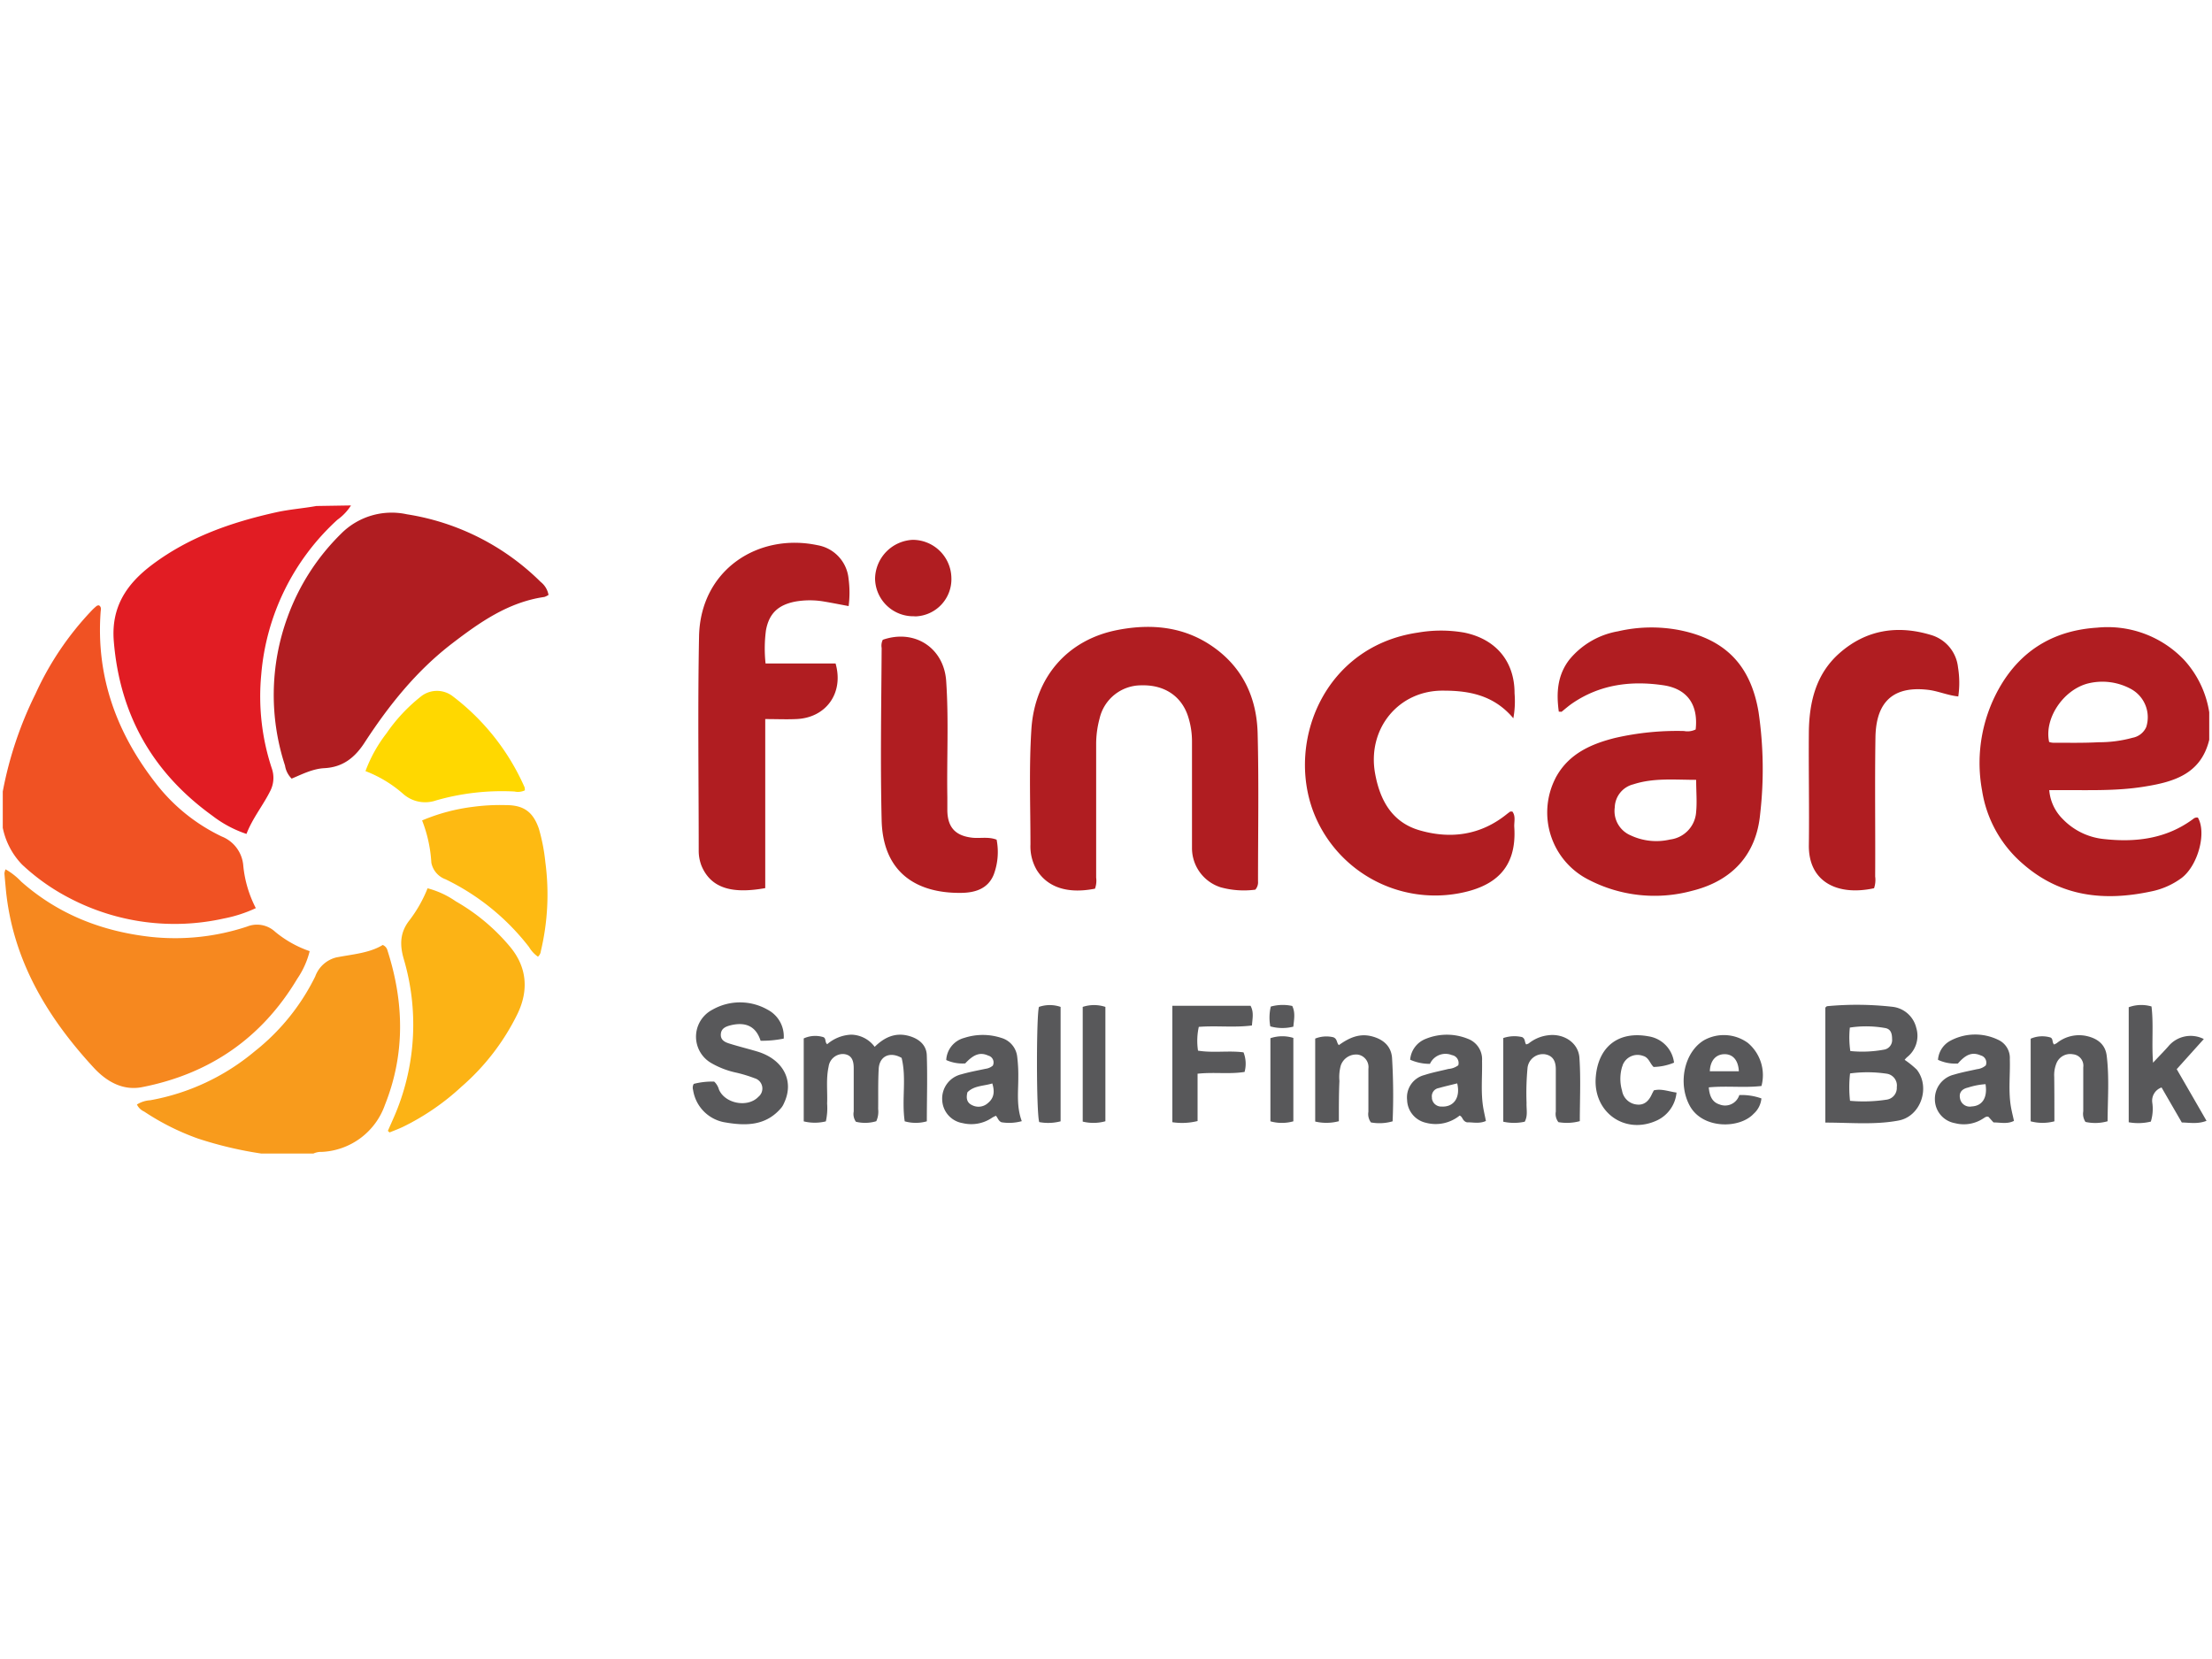 <svg id="Layer_1" data-name="Layer 1" xmlns="http://www.w3.org/2000/svg" viewBox="0 0 400 300"><defs><style>.cls-1{fill:#e11c23;}.cls-2{fill:#f05223;}.cls-3{fill:#b01d21;}.cls-4{fill:#f89b1c;}.cls-5{fill:#f6881f;}.cls-6{fill:#fcb315;}.cls-7{fill:#feba12;}.cls-8{fill:#ffd800;}.cls-9{fill:#58585a;}</style></defs><title>fincare</title><path class="cls-1" d="M63.47,91.4A9.37,9.37,0,0,1,61,94a42.63,42.63,0,0,0-13.76,28,41.47,41.47,0,0,0,1.89,16.89,5.2,5.2,0,0,1-.19,4c-1.31,2.69-3.25,5-4.37,7.91a20.87,20.87,0,0,1-6.14-3.27c-10.78-7.77-16.75-18.2-17.85-31.55-.52-6.26,2.36-10.42,6.93-13.86,6.65-5,14.31-7.67,22.34-9.46,2.43-.55,4.92-.72,7.36-1.16Z"/><path class="cls-2" d="M.5,143.13a68,68,0,0,1,5.91-17.64,54.58,54.58,0,0,1,10.09-15,9.75,9.75,0,0,1,1-.93.75.75,0,0,1,.41-.09c.47.32.32.76.29,1.15-.87,11.78,2.92,22.05,10.11,31.2a33,33,0,0,0,11.8,9.45A6.19,6.19,0,0,1,44,156.63a21.23,21.23,0,0,0,2.26,7.59,24.66,24.66,0,0,1-5.81,1.88,40.94,40.94,0,0,1-27.81-3.66A38.1,38.1,0,0,1,4,156.35a13.37,13.37,0,0,1-3.5-6.66Z"/><path class="cls-3" d="M399.5,133.78c-1.52,6.25-6.49,7.64-11.89,8.49-4.9.78-9.84.59-14.77.61h-2.27a8.29,8.29,0,0,0,2.44,5.23,12,12,0,0,0,7.58,3.63c5.72.61,11.19-.08,16-3.64a1,1,0,0,1,.86-.25c1.61,2.78,0,8.67-2.94,10.91A13.86,13.86,0,0,1,389,161.2c-8.43,1.8-16.31,1-23.12-4.92A21.9,21.9,0,0,1,358.43,143a27.52,27.52,0,0,1,3.71-19.61c3.93-6.23,9.75-9.43,17.09-9.89A19.07,19.07,0,0,1,395,119.38a18.19,18.19,0,0,1,4.5,9.42Zm-28.95.39a2.49,2.49,0,0,0,.71.14c2.75,0,5.5.06,8.24-.09a22.76,22.76,0,0,0,6.14-.81,3.37,3.37,0,0,0,2.47-1.94,5.82,5.82,0,0,0-2.69-6.84,10.82,10.82,0,0,0-8-1C373,124.87,369.63,130,370.55,134.17Z"/><path class="cls-4" d="M47.26,208.6a69.44,69.44,0,0,1-11.48-2.72A44.73,44.73,0,0,1,26.06,201a2.63,2.63,0,0,1-1.3-1.27,5.12,5.12,0,0,1,2.41-.77A40.5,40.5,0,0,0,46,190.16a39.43,39.43,0,0,0,11-13.58,5.46,5.46,0,0,1,3.78-3.44c2.93-.58,6-.77,8.43-2.26a1.46,1.46,0,0,1,.86,1c3,9.34,3.22,18.69-.45,27.89a12.72,12.72,0,0,1-11.44,8.53,3.27,3.27,0,0,0-1.51.3Z"/><path class="cls-3" d="M99.19,107.58a3.27,3.27,0,0,1-.75.37c-6.54.94-11.7,4.59-16.75,8.46-6.42,4.94-11.4,11.17-15.77,17.89-1.77,2.72-3.94,4.44-7.28,4.61-2.09.11-4,1.09-5.9,1.89a4.25,4.25,0,0,1-1.2-2.36A41,41,0,0,1,52,111.58a40.41,40.41,0,0,1,9.68-15.07A12.89,12.89,0,0,1,73.58,93a44,44,0,0,1,24.19,12.23A3.86,3.86,0,0,1,99.19,107.58Z"/><path class="cls-3" d="M306.63,131.91c.5-4.51-1.54-7.37-5.88-8-5.82-.85-11.39-.15-16.39,3.25-.68.46-1.29,1-1.95,1.53-.06.05-.19,0-.53,0-.46-3.35-.28-6.55,1.89-9.38a14.59,14.59,0,0,1,8.82-5.15,26.72,26.72,0,0,1,11.12-.21c8.21,1.64,12.85,6.27,14.29,14.79a71,71,0,0,1,.29,18.48c-.7,7.41-5.15,12.11-12.36,13.88a25.87,25.87,0,0,1-18.62-2,13.62,13.62,0,0,1-6.09-18.26c.06-.13.13-.27.2-.39,2.3-4.14,6.27-5.91,10.6-7a50.11,50.11,0,0,1,12.51-1.26A3.31,3.31,0,0,0,306.63,131.91Zm.12,9.11c-3.94,0-7.71-.39-11.39.81A4.43,4.43,0,0,0,292,146a4.78,4.78,0,0,0,2.87,5.06,10.92,10.92,0,0,0,7.14.75,5.37,5.37,0,0,0,4.71-5.05c.17-1.76,0-3.59,0-5.76Z"/><path class="cls-3" d="M227,160.88a15.82,15.82,0,0,1-6.24-.42,7.44,7.44,0,0,1-5.21-7.18V134.12a14.6,14.6,0,0,0-.72-4.6c-1.2-3.67-4.31-5.71-8.42-5.59a7.72,7.72,0,0,0-7.57,6,17.79,17.79,0,0,0-.62,4.77v24a4.25,4.25,0,0,1-.21,2c-5.08,1-8.62-.31-10.53-3.37a8.46,8.46,0,0,1-1.14-4.63c0-6.95-.28-13.91.17-20.86.61-9.29,6.44-16.15,15.58-17.92,6.32-1.23,12.44-.58,17.8,3.43,5.07,3.79,7.37,9.12,7.53,15.24.23,8.92.07,17.86.07,26.79A2,2,0,0,1,227,160.88Z"/><path class="cls-5" d="M56,172a15.47,15.47,0,0,1-2.25,5c-6.42,10.73-15.85,17.2-28.06,19.59-3.55.69-6.49-1.08-8.75-3.53-8.43-9.14-14.64-19.47-15.88-32.2-.09-1-.19-2-.26-2.94A3,3,0,0,1,1,157.2a11.88,11.88,0,0,1,2.82,2.21c6.69,5.92,14.58,9,23.38,10a41.32,41.32,0,0,0,17.49-1.86,4.82,4.82,0,0,1,5.06.94A19.93,19.93,0,0,0,56,172Z"/><path class="cls-3" d="M273.66,129.89c-3.51-4.19-8-5-12.63-5-8.13-.1-13.8,6.89-12.38,14.92.87,4.9,3.08,8.87,8,10.32,5.65,1.65,11.09.92,15.84-2.92.2-.16.41-.31.62-.46h.37c.65.85.29,1.87.35,2.81.5,7.64-3.74,10.84-10.12,12a23.59,23.59,0,0,1-26.19-14.71c-4.9-12.84,2-30,18.9-32.46a24.33,24.33,0,0,1,8.34,0c5.73,1.16,9.14,5.2,9.12,11A17,17,0,0,1,273.66,129.89Z"/><path class="cls-3" d="M153.46,109.6c-1.6-.3-3-.58-4.32-.8a15.13,15.13,0,0,0-5.41,0c-3.06.62-4.67,2.17-5.22,5.18a25.1,25.1,0,0,0-.07,6H151.1c1.53,5.38-1.76,9.85-7.13,10.05-1.76.08-3.52,0-5.59,0V160.6c-5.59,1-9.7.27-11.51-4a7.49,7.49,0,0,1-.52-2.88c0-12.89-.19-25.77.06-38.64.24-12.08,10.74-18.76,21.43-16.49a6.8,6.8,0,0,1,5.6,6A19.1,19.1,0,0,1,153.46,109.6Z"/><path class="cls-3" d="M354.12,125.94c-2-.21-3.69-1-5.5-1.2-7.66-.89-9.41,3.8-9.48,8.67-.13,8.35,0,16.7-.05,25.07a4.72,4.72,0,0,1-.2,2.14c-6.72,1.46-11.88-1.23-11.79-7.79.09-6.85-.06-13.71,0-20.56.08-5.33,1.28-10.36,5.46-14.09,4.87-4.34,10.61-5.2,16.71-3.33a6.84,6.84,0,0,1,4.8,5.82A17.24,17.24,0,0,1,354.12,125.94Z"/><path class="cls-6" d="M70.14,204.5c.49-1.13,1-2.24,1.47-3.37A41.85,41.85,0,0,0,73,173.38c-.75-2.6-.66-4.83,1.07-7a24.34,24.34,0,0,0,3.25-5.75A16.13,16.13,0,0,1,82.44,163a36.06,36.06,0,0,1,9.75,8.15c3.11,3.7,3.46,7.92,1.37,12.23a41.65,41.65,0,0,1-10.1,13.12,43.78,43.78,0,0,1-10.61,7.28c-.79.37-1.61.68-2.41,1Z"/><path class="cls-3" d="M159.64,115.69c5.77-2,11.06,1.48,11.46,7.47.48,7,.09,14,.21,21v2.5c.08,3,1.5,4.5,4.56,4.83,1.42.14,2.89-.22,4.35.35a11.7,11.7,0,0,1-.52,6.31c-1.06,2.62-3.44,3.28-5.88,3.31-8.23.1-14.17-3.8-14.39-13.13-.25-10.39-.06-20.77,0-31.16A2.37,2.37,0,0,1,159.64,115.69Z"/><path class="cls-7" d="M76.33,148.36a34.47,34.47,0,0,1,9.13-2.45,37.07,37.07,0,0,1,6.05-.32c3.19,0,4.88,1.22,5.93,4.25a33.54,33.54,0,0,1,1.18,6.1A44.22,44.22,0,0,1,97.8,172a1.53,1.53,0,0,1-.52,1,5.59,5.59,0,0,1-1.61-1.74A42.35,42.35,0,0,0,80.56,159,4,4,0,0,1,78,156,24.73,24.73,0,0,0,76.33,148.36Z"/><path class="cls-8" d="M94.91,142.92a2.91,2.91,0,0,1-1.88.21,43.2,43.2,0,0,0-14.17,1.61,6,6,0,0,1-6-1.22,22.5,22.5,0,0,0-6.77-4.08,25.72,25.72,0,0,1,3.8-6.83A30.25,30.25,0,0,1,76.05,126a4.66,4.66,0,0,1,5.8-.11,41.84,41.84,0,0,1,13,16.45A1.94,1.94,0,0,1,94.91,142.92Z"/><path class="cls-9" d="M330.08,203v-20.8c.17-.14.25-.25.33-.25a57.45,57.45,0,0,1,11.8.11,5,5,0,0,1,4.31,3.8,4.92,4.92,0,0,1-1.67,5.32,3.87,3.87,0,0,0-.43.47,16.31,16.31,0,0,1,2.2,1.78c2.49,3.18.73,8.42-3.26,9.19C339.06,203.44,334.68,203,330.08,203Zm4.45-3.94a27.4,27.4,0,0,0,6.71-.22A2.13,2.13,0,0,0,343,196.6a2.16,2.16,0,0,0-1.75-2.43,23.5,23.5,0,0,0-6.7-.06,22.32,22.32,0,0,0,0,5Zm.07-9a21.42,21.42,0,0,0,6.24-.28,1.75,1.75,0,0,0,1.31-1.88c0-1-.23-1.83-1.27-2a19.45,19.45,0,0,0-6.37-.08,16.87,16.87,0,0,0,.09,4.26Z"/><path class="cls-9" d="M167.6,202.77a7.35,7.35,0,0,1-4,0c-.58-3.86.36-7.78-.56-11.47-2.12-1.21-4-.31-4.14,1.94-.14,2.43-.07,4.87-.1,7.31a4.13,4.13,0,0,1-.34,2.2,7,7,0,0,1-3.68.1,2.4,2.4,0,0,1-.4-1.86v-7.78c0-1.22-.23-2.47-1.85-2.61a2.62,2.62,0,0,0-2.69,2.29c-.49,2.21-.18,4.45-.27,6.67a10.87,10.87,0,0,1-.23,3.22,8.45,8.45,0,0,1-4,0v-15a5,5,0,0,1,3.56-.23c.53.25.22.89.68,1.28a7.1,7.1,0,0,1,4.34-1.73,5.42,5.42,0,0,1,4.25,2.2c1.73-1.7,3.67-2.62,6.08-2,1.81.47,3.25,1.58,3.34,3.46C167.73,194.77,167.6,198.71,167.6,202.77Z"/><path class="cls-9" d="M125.45,196a13.18,13.18,0,0,1,3.7-.41A3.07,3.07,0,0,1,130,197c1.08,2.58,5.22,3.36,7.14,1.34a1.93,1.93,0,0,0-.68-3.36,25.15,25.15,0,0,0-3.27-1,15.43,15.43,0,0,1-4.63-1.78,5.5,5.5,0,0,1,.26-9.61,10.08,10.08,0,0,1,10,0,5.44,5.44,0,0,1,2.9,5.22,19.6,19.6,0,0,1-4.18.39c-.86-2.69-2.78-3.42-5.36-2.81-.89.22-1.76.54-1.83,1.62s.75,1.45,1.55,1.7c1.68.53,3.39.94,5.08,1.45,4.69,1.43,6.7,5.35,4.79,9.33a3.33,3.33,0,0,1-.46.8c-2.84,3.4-6.59,3.32-10.43,2.63a7,7,0,0,1-5.55-5.83A1.39,1.39,0,0,1,125.45,196Z"/><path class="cls-9" d="M389.06,182c.4,3.31,0,6.61.28,10.17,1.07-1.16,2-2.08,2.8-3a5.25,5.25,0,0,1,6.38-1.28l-4.9,5.45c1.78,3.08,3.55,6.14,5.39,9.34-1.61.62-3,.33-4.47.3l-3.66-6.33a2.53,2.53,0,0,0-1.68,2.74,7.81,7.81,0,0,1-.26,3.43,9.63,9.63,0,0,1-4,.12v-20.8A6.6,6.6,0,0,1,389.06,182Z"/><path class="cls-9" d="M212,181.88h14.14c.63,1.17.34,2.28.25,3.56-3.21.41-6.37,0-9.61.25a11.75,11.75,0,0,0-.14,4.3c2.79.45,5.55-.05,8.23.31a5.65,5.65,0,0,1,.19,3.54c-2.77.44-5.52,0-8.5.32v8.56a11.67,11.67,0,0,1-4.56.21Z"/><path class="cls-9" d="M184.77,202.74a8.59,8.59,0,0,1-3.67.2c-.58-.25-.65-.78-1-1.17a4.62,4.62,0,0,0-.67.33,6.65,6.65,0,0,1-5.34,1,4.41,4.41,0,0,1-3.71-4.22,4.5,4.5,0,0,1,3.46-4.61c1.44-.42,2.93-.69,4.39-1a2.51,2.51,0,0,0,1.3-.57A1.28,1.28,0,0,0,179,191a1.36,1.36,0,0,0-.28-.11c-1.46-.66-2.62-.27-4.18,1.41a7.22,7.22,0,0,1-3.43-.61,4.36,4.36,0,0,1,3.24-4,10.79,10.79,0,0,1,6.74,0,4,4,0,0,1,2.85,3.37,27.28,27.28,0,0,1,.2,3.72C184.15,197.39,183.77,200.05,184.77,202.74Zm-5.33-6.82c-1.58.49-3.29.37-4.5,1.6-.27,1.08-.1,1.89.85,2.33a2.53,2.53,0,0,0,2.89-.41C179.77,198.53,179.89,197.38,179.44,195.92Z"/><path class="cls-9" d="M263.7,192.64a1.44,1.44,0,0,0-1-1.81l-.19-.05a3.08,3.08,0,0,0-3.93,1.6,8.68,8.68,0,0,1-3.58-.75,4.43,4.43,0,0,1,2.84-3.78,10.1,10.1,0,0,1,7.6,0,3.94,3.94,0,0,1,2.56,4c.07,2.89-.27,5.81.26,8.7.13.69.29,1.39.44,2.16-1.27.56-2.5.19-3.4.25-.89-.23-.75-1-1.35-1.23a6.89,6.89,0,0,1-6.11,1.3,4.35,4.35,0,0,1-3.39-4.13,4.16,4.16,0,0,1,3.1-4.49c1.43-.47,2.92-.75,4.37-1.11A3.44,3.44,0,0,0,263.7,192.64Zm-.15,3.26c-1.2.3-2.3.55-3.39.86a1.49,1.49,0,0,0-1.22,1.72.85.85,0,0,0,0,.17,1.69,1.69,0,0,0,1.76,1.45c2.17.12,3.43-1.61,2.81-4.19Z"/><path class="cls-9" d="M359.09,192.66a1.34,1.34,0,0,0-.74-1.75l-.2-.07c-1.48-.62-2.62-.23-4.1,1.48a7.44,7.44,0,0,1-3.6-.67,4.26,4.26,0,0,1,2.18-3.42,9.53,9.53,0,0,1,8.68-.21,3.6,3.6,0,0,1,2.13,3.5c.09,2.95-.31,5.91.24,8.85.14.75.33,1.49.51,2.32-1.22.62-2.45.28-3.7.28l-.9-1c-.38-.14-.63.08-.89.24a6.38,6.38,0,0,1-5.2.89,4.38,4.38,0,0,1-3.61-4.28,4.5,4.5,0,0,1,3.4-4.48c1.39-.42,2.82-.69,4.23-1A2.86,2.86,0,0,0,359.09,192.66Zm0,3.39a13,13,0,0,0-3.22.62c-1.05.23-1.68.87-1.43,2a1.79,1.79,0,0,0,2.1,1.41c1.91-.09,2.89-1.56,2.51-4Z"/><path class="cls-9" d="M285.68,202.74a9,9,0,0,1-3.87.18,2.42,2.42,0,0,1-.47-1.91v-7.63c0-1.4-.45-2.49-2-2.74a2.8,2.8,0,0,0-3.11,2.43,48.62,48.62,0,0,0-.18,6.38c-.05,1.11.27,2.28-.33,3.39a9.07,9.07,0,0,1-3.88,0V187.71a6.28,6.28,0,0,1,3.41-.17c.63.34.41.94.73,1.32a2.32,2.32,0,0,0,.44-.16,6.91,6.91,0,0,1,3.54-1.49c2.79-.37,5.47,1.33,5.65,4.08C285.87,195.05,285.68,198.85,285.68,202.74Z"/><path class="cls-9" d="M309,196.63c.13,1.53.6,2.67,1.95,3.09a2.69,2.69,0,0,0,3.5-1.5,1.18,1.18,0,0,0,.07-.2,10.67,10.67,0,0,1,4,.61,4.24,4.24,0,0,1-1.41,2.78c-2.57,2.74-9.22,2.77-11.53-1.42-2.21-4-1.06-9.72,2.57-11.89a7.38,7.38,0,0,1,7.92.49,7.61,7.61,0,0,1,2.46,7.79C315.45,196.74,312.29,196.32,309,196.63Zm.19-2.91h5.25c-.1-2-1.09-3.12-2.63-3.09S309.26,191.8,309.19,193.72Z"/><path class="cls-9" d="M371.5,202.77a8.43,8.43,0,0,1-4.29,0V187.83a5.25,5.25,0,0,1,3.58-.22c.52.24.25.86.65,1.27a3.23,3.23,0,0,0,.49-.25,6.39,6.39,0,0,1,5.41-1.28c2,.45,3.38,1.55,3.62,3.57.48,3.91.18,7.84.16,11.84a8.21,8.21,0,0,1-4,.12,2.67,2.67,0,0,1-.4-1.92V193a2.07,2.07,0,0,0-1.75-2.34h-.05a2.68,2.68,0,0,0-3,1.5,5.68,5.68,0,0,0-.45,2.58C371.5,197.41,371.5,200,371.5,202.77Z"/><path class="cls-9" d="M242.11,202.75a8.86,8.86,0,0,1-4.28.06v-15a5.42,5.42,0,0,1,3.28-.24c.75.3.56,1,1,1.42,1.82-1.31,3.71-2.19,6-1.58,2,.53,3.41,1.72,3.61,3.8a111.45,111.45,0,0,1,.11,11.56,8.52,8.52,0,0,1-3.92.2,2.52,2.52,0,0,1-.46-1.92v-7.78a2.29,2.29,0,0,0-1.94-2.57h-.06a2.92,2.92,0,0,0-3,2,7.86,7.86,0,0,0-.24,2.77C242.1,197.8,242.11,200.22,242.11,202.75Z"/><path class="cls-3" d="M165.24,111.44a6.91,6.91,0,0,1-7-6.82h0a7.15,7.15,0,0,1,6.8-7,7,7,0,0,1,7,6.84,6.73,6.73,0,0,1-6.47,7Z"/><path class="cls-9" d="M302.72,192.16a10.21,10.21,0,0,1-3.7.78c-.69-.67-.86-1.72-1.9-2a2.88,2.88,0,0,0-3.7,1.7c0,.1-.07.2-.1.3a7.64,7.64,0,0,0,0,4.29,3,3,0,0,0,2.63,2.5c1.39.18,2.21-.66,2.75-1.84.11-.23.23-.46.37-.72,1.38-.34,2.63.2,4.1.4a6.18,6.18,0,0,1-3.46,5c-5.78,2.74-11.64-1.37-11.15-7.75.43-5.56,4.11-8.42,9.54-7.42A5.48,5.48,0,0,1,302.72,192.16Z"/><path class="cls-9" d="M195.79,182.08a6.53,6.53,0,0,1,4.1,0v20.68a8.14,8.14,0,0,1-4.1.06Z"/><path class="cls-9" d="M191.79,202.77a8.83,8.83,0,0,1-3.86.14c-.54-1.47-.54-19.39-.05-20.83a6,6,0,0,1,3.91,0Z"/><path class="cls-9" d="M229.73,187.74a6.76,6.76,0,0,1,4.15-.05v15.08a7.7,7.7,0,0,1-4.15,0Z"/><path class="cls-9" d="M229.71,185.6a8.64,8.64,0,0,1,.09-3.58,8.09,8.09,0,0,1,3.88-.11c.6,1.25.31,2.44.2,3.74A8.08,8.08,0,0,1,229.71,185.6Z"/></svg>